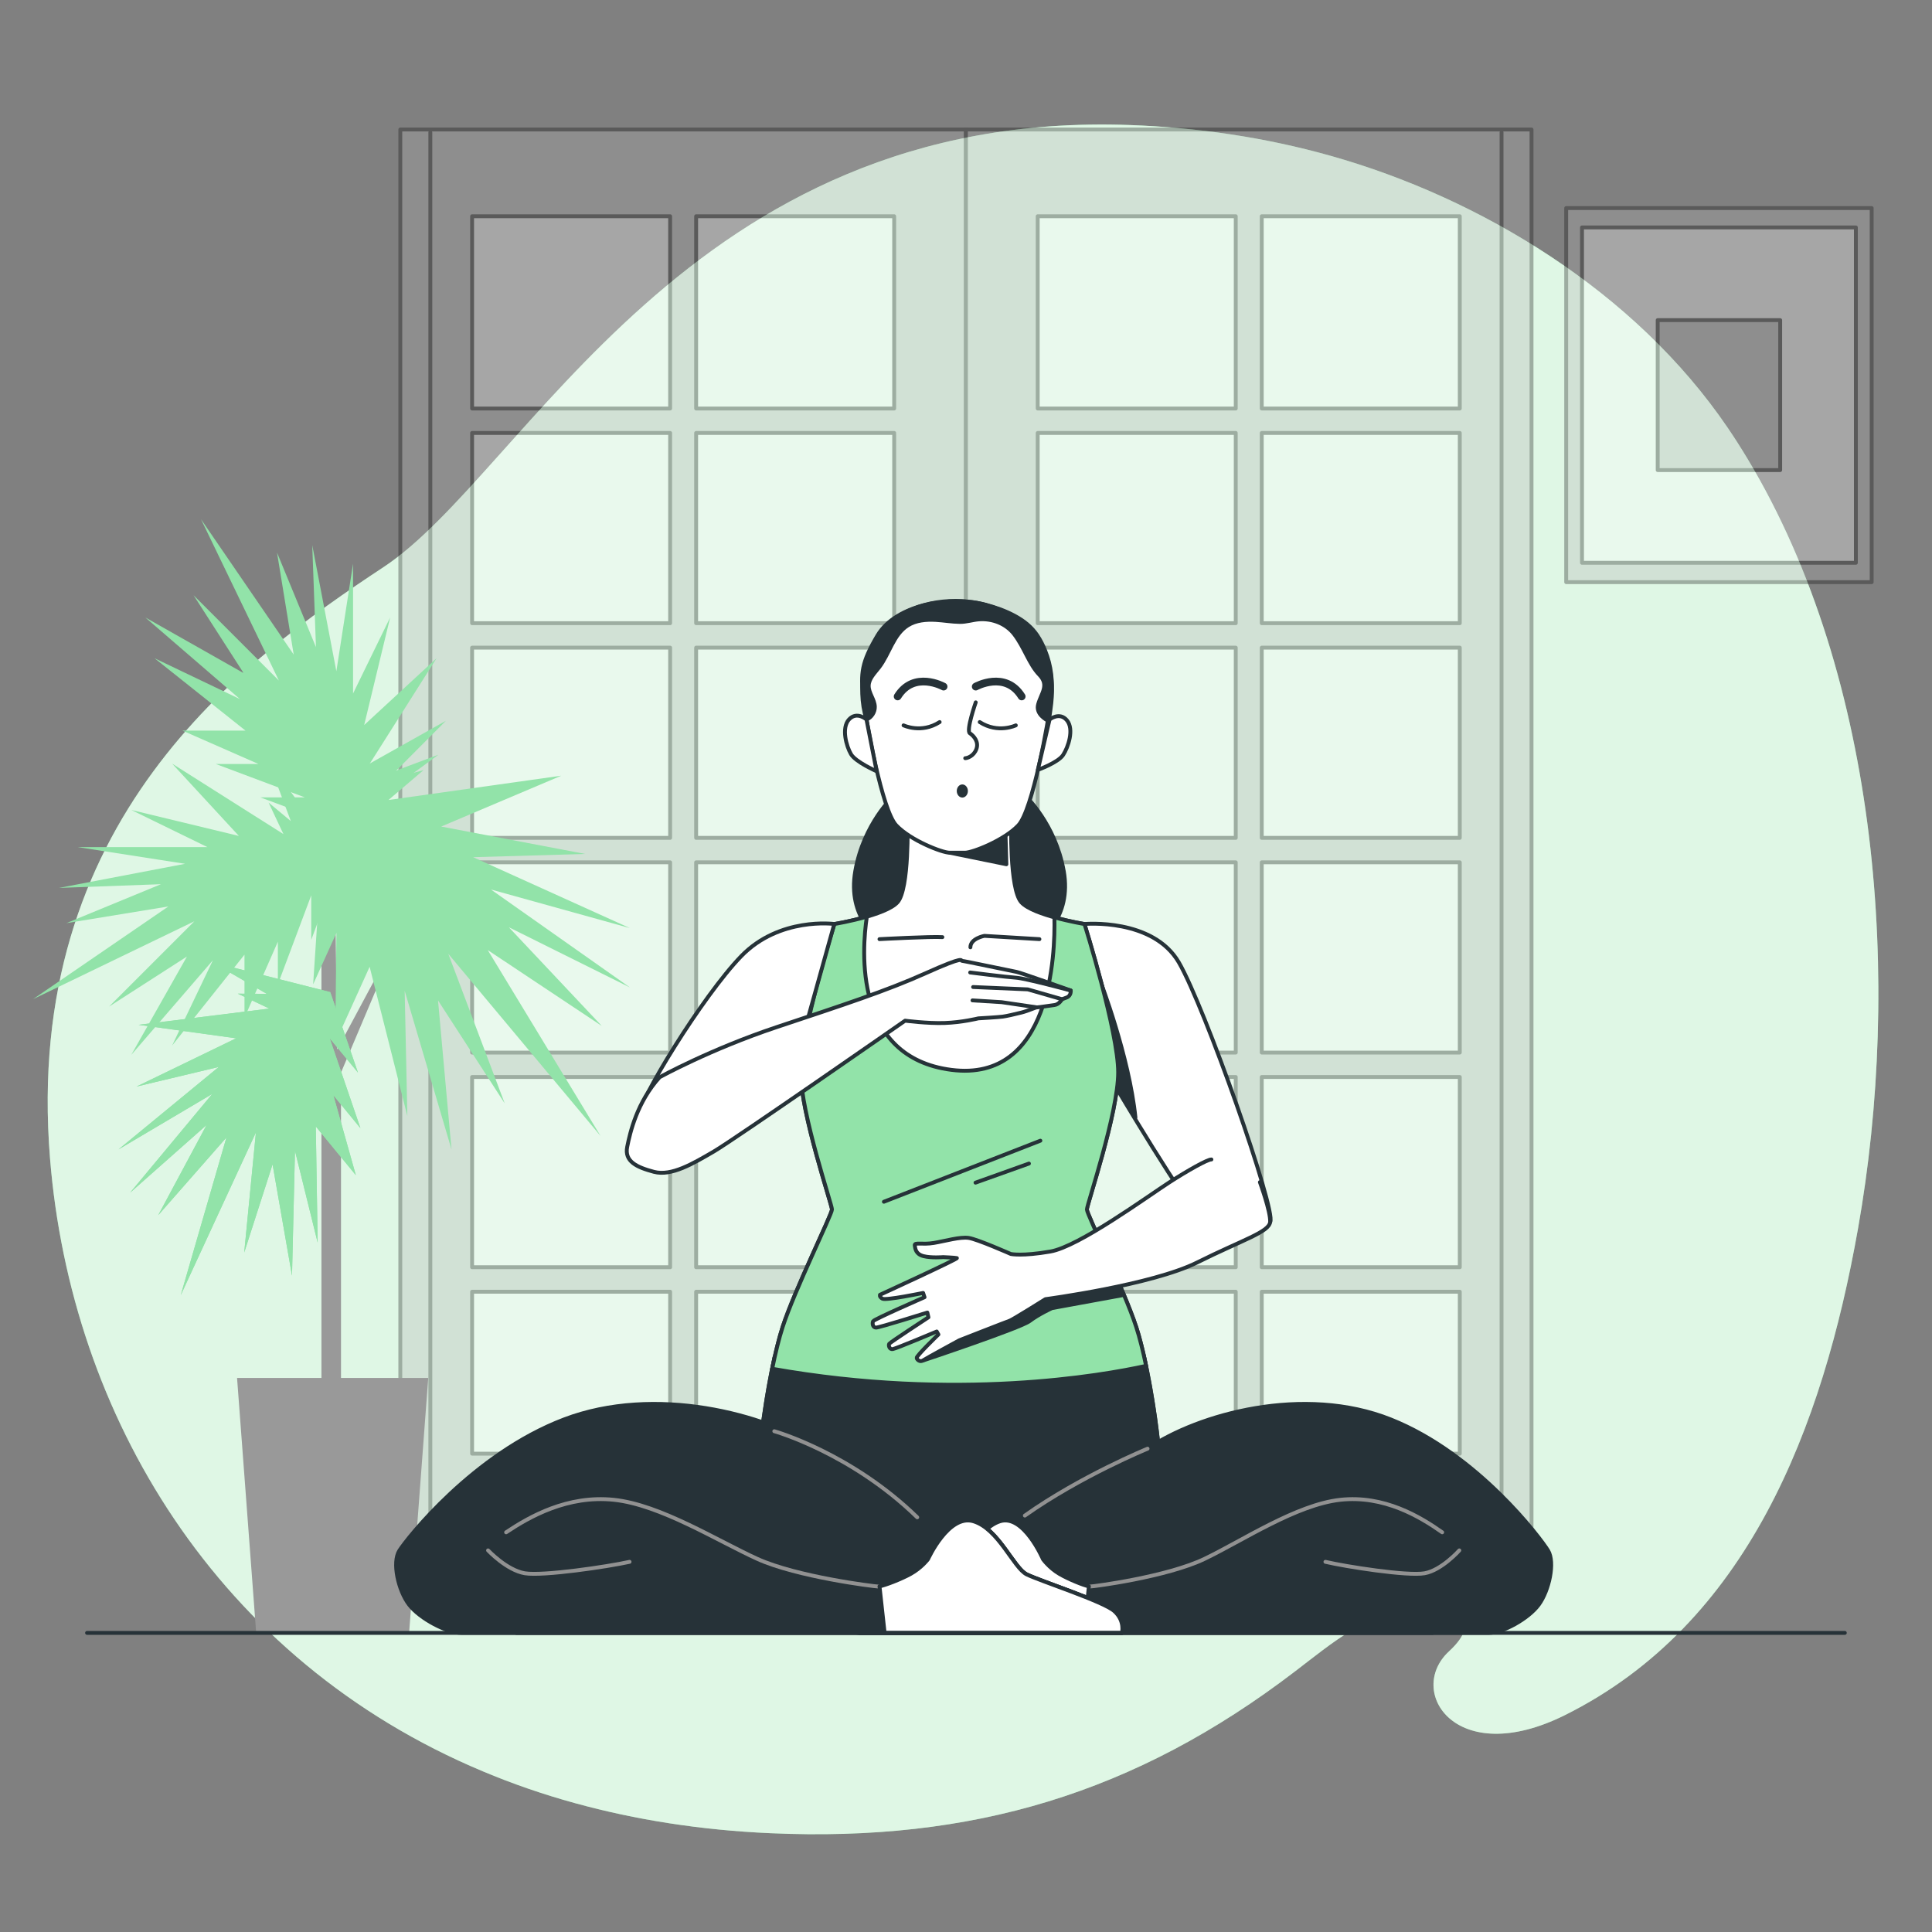 <svg xmlns="http://www.w3.org/2000/svg" viewBox="0 0 500 500"><rect x="0" y="0" width="500" height="500" fill="#808080" stroke="none"/><g id="freepik--background-simple--inject-7"><g><path d="M452.28,118.76c-1.66-2.76-3.38-5.47-5.19-8.12-24-35.26-63.95-59.4-102.77-70.33-17.01-4.8-34.47-7.31-51.9-7.95-114.34-4.15-156.35,90.12-193.19,114.43C62.39,171.1,5.85,212.62,12.95,299.84c5.38,66.32,43.11,129.73,112.01,158.58,7.59,3.19,15.56,5.96,23.91,8.25,15.53,4.27,32.36,6.96,50.5,7.76,52.09,2.32,94.39-10.24,135.76-41.86,9.62-7.35,19.18-15.64,31.66-16.55,9.07-.66,17.67,2.6,8.19,11.37-11.14,10.3,1.71,30.57,30.01,16.49,47.25-23.52,66.69-74.26,75.85-125.85,11.24-63.33,5.79-142.09-28.56-199.27Z" style="fill:#92E3A9;"></path><path d="M452.28,118.76c-1.66-2.76-3.38-5.47-5.19-8.12-24-35.26-63.95-59.4-102.77-70.33-17.01-4.8-34.47-7.31-51.9-7.95-114.34-4.15-156.35,90.12-193.19,114.43C62.39,171.1,5.85,212.62,12.95,299.84c5.38,66.32,43.11,129.73,112.01,158.58,7.59,3.19,15.56,5.96,23.91,8.25,15.53,4.27,32.36,6.96,50.5,7.76,52.09,2.32,94.39-10.24,135.76-41.86,9.62-7.35,19.18-15.64,31.66-16.55,9.07-.66,17.67,2.6,8.19,11.37-11.14,10.3,1.71,30.57,30.01,16.49,47.25-23.52,66.69-74.26,75.85-125.85,11.24-63.33,5.79-142.09-28.56-199.27Z" style="fill:#fff; opacity:.7;"></path></g></g><g id="freepik--Picture--inject-7"><g style="opacity:.3;"><rect x="405.33" y="53.85" width="79.06" height="96.81" style="fill:#adadad; stroke:#000; stroke-linecap:round; stroke-linejoin:round;"></rect><rect x="409.42" y="58.86" width="70.88" height="86.79" style="fill:#fff; stroke:#000; stroke-linecap:round; stroke-linejoin:round;"></rect><rect x="429.01" y="82.85" width="31.7" height="38.81" style="fill:#adadad; stroke:#000; stroke-linecap:round; stroke-linejoin:round;"></rect></g></g><g id="freepik--Doors--inject-7"><g style="opacity:.3;"><g><rect x="103.6" y="33.51" width="146.38" height="370.37" style="fill:#adadad; stroke:#000; stroke-linecap:round; stroke-linejoin:round;"></rect><g><rect x="180.16" y="223.17" width="51.25" height="49.23" style="fill:#fff; stroke:#000; stroke-linecap:round; stroke-linejoin:round;"></rect><rect x="180.16" y="112.05" width="51.25" height="49.23" style="fill:#fff; stroke:#000; stroke-linecap:round; stroke-linejoin:round;"></rect><rect x="180.16" y="278.73" width="51.25" height="49.23" style="fill:#fff; stroke:#000; stroke-linecap:round; stroke-linejoin:round;"></rect><rect x="180.16" y="55.96" width="51.25" height="49.76" style="fill:#fff; stroke:#000; stroke-linecap:round; stroke-linejoin:round;"></rect><rect x="122.18" y="55.96" width="51.25" height="49.76" style="fill:#fff; stroke:#000; stroke-linecap:round; stroke-linejoin:round;"></rect><rect x="180.16" y="167.61" width="51.25" height="49.23" style="fill:#fff; stroke:#000; stroke-linecap:round; stroke-linejoin:round;"></rect><rect x="122.18" y="167.61" width="51.25" height="49.23" style="fill:#fff; stroke:#000; stroke-linecap:round; stroke-linejoin:round;"></rect><rect x="180.16" y="334.3" width="51.25" height="41.9" style="fill:#fff; stroke:#000; stroke-linecap:round; stroke-linejoin:round;"></rect><rect x="122.18" y="278.73" width="51.25" height="49.23" style="fill:#fff; stroke:#000; stroke-linecap:round; stroke-linejoin:round;"></rect><rect x="122.18" y="334.3" width="51.25" height="41.9" style="fill:#fff; stroke:#000; stroke-linecap:round; stroke-linejoin:round;"></rect><rect x="122.18" y="223.17" width="51.25" height="49.23" style="fill:#fff; stroke:#000; stroke-linecap:round; stroke-linejoin:round;"></rect><rect x="122.18" y="112.05" width="51.25" height="49.23" style="fill:#fff; stroke:#000; stroke-linecap:round; stroke-linejoin:round;"></rect></g><line x1="111.37" y1="34.26" x2="111.37" y2="403.55" style="fill:none; stroke:#000; stroke-linecap:round; stroke-linejoin:round;"></line></g><g><rect x="249.99" y="33.51" width="146.38" height="370.37" transform="translate(646.35 437.4) rotate(180)" style="fill:#adadad; stroke:#000; stroke-linecap:round; stroke-linejoin:round;"></rect><g><rect x="268.56" y="223.17" width="51.25" height="49.23" style="fill:#fff; stroke:#000; stroke-linecap:round; stroke-linejoin:round;"></rect><rect x="268.56" y="112.05" width="51.25" height="49.23" style="fill:#fff; stroke:#000; stroke-linecap:round; stroke-linejoin:round;"></rect><rect x="268.56" y="278.73" width="51.25" height="49.23" style="fill:#fff; stroke:#000; stroke-linecap:round; stroke-linejoin:round;"></rect><rect x="268.56" y="55.96" width="51.25" height="49.76" style="fill:#fff; stroke:#000; stroke-linecap:round; stroke-linejoin:round;"></rect><rect x="326.54" y="55.96" width="51.25" height="49.76" style="fill:#fff; stroke:#000; stroke-linecap:round; stroke-linejoin:round;"></rect><rect x="268.56" y="167.61" width="51.25" height="49.23" style="fill:#fff; stroke:#000; stroke-linecap:round; stroke-linejoin:round;"></rect><rect x="326.54" y="167.61" width="51.25" height="49.23" style="fill:#fff; stroke:#000; stroke-linecap:round; stroke-linejoin:round;"></rect><rect x="268.56" y="334.3" width="51.25" height="41.9" style="fill:#fff; stroke:#000; stroke-linecap:round; stroke-linejoin:round;"></rect><rect x="326.54" y="278.73" width="51.25" height="49.23" style="fill:#fff; stroke:#000; stroke-linecap:round; stroke-linejoin:round;"></rect><rect x="326.54" y="334.3" width="51.25" height="41.9" style="fill:#fff; stroke:#000; stroke-linecap:round; stroke-linejoin:round;"></rect><rect x="326.54" y="223.17" width="51.25" height="49.23" style="fill:#fff; stroke:#000; stroke-linecap:round; stroke-linejoin:round;"></rect><rect x="326.54" y="112.05" width="51.25" height="49.23" style="fill:#fff; stroke:#000; stroke-linecap:round; stroke-linejoin:round;"></rect></g><line x1="388.6" y1="34.26" x2="388.6" y2="403.55" style="fill:none; stroke:#000; stroke-linecap:round; stroke-linejoin:round;"></line></g></g></g><g id="freepik--Plant--inject-7"><g><polygon points="110.83 356.61 61.35 356.61 66.3 422.59 105.88 422.59 110.83 356.61" style="fill:#999;"></polygon><polygon points="83.19 222.23 83.19 366.63 88.25 361.57 88.25 277.58 103.91 240.57 87.28 271.61 86.66 226.8 83.19 222.23" style="fill:#999;"></polygon><g><polygon points="73.35 215.86 44.54 197.62 61.82 216.34 33.98 209.62 53.66 219.22 20.06 219.22 47.9 223.55 15.26 229.79 41.66 228.83 17.18 238.91 43.58 234.59 8.54 258.59 50.3 238.43 28.22 260.51 48.38 247.55 33.98 272.99 55.1 248.51 44.54 270.59 63.27 247.07 63.27 263.39 71.91 243.71 71.91 254.75 80.55 231.71 80.55 243.23 86.66 226.8 88.23 222.59 69.51 197.14 75.27 212.5 69.51 207.7 73.35 215.86" style="fill:#92E3A9;"></polygon><polygon points="69.7 261.02 35.87 265.22 61.11 268.71 35.33 281.2 56.63 276.12 30.68 297.46 54.93 283.11 33.68 308.66 53.46 291.15 40.95 314.49 58.6 294.38 46.78 335.18 66.23 293.08 63.2 324.16 70.54 301.35 75.57 330.14 76.34 297.82 82.21 321.58 81.73 291.53 92.09 304.13 86.27 283.44 93.28 291.97 85.32 268.69 92.64 277.58 86.93 261.02 85.46 256.76 54.85 249 69.05 257.21 61.55 257.16 69.7 261.02" style="fill:#92E3A9;"></polygon><polygon points="69.7 261.02 35.87 265.22 61.11 268.71 35.33 281.2 56.63 276.12 30.68 297.46 54.93 283.11 33.68 308.66 53.46 291.15 40.95 314.49 58.6 294.38 46.78 335.18 66.23 293.08 63.2 324.16 70.54 301.35 75.57 330.14 76.34 297.82 82.21 321.58 81.73 291.53 92.09 304.13 86.27 283.44 93.28 291.97 85.32 268.69 92.64 277.58 86.93 261.02 85.46 256.76 54.85 249 69.05 257.21 61.55 257.16 69.7 261.02" style="fill:#92E3A9;"></polygon><polygon points="100.53 207.04 145.26 200.75 114.18 213.91 151.45 221 122.45 221.84 163.01 240.19 127.05 230.2 163.04 255.56 131.7 239.98 155.74 265.51 126.23 245.88 155.42 293.99 116.02 246.85 130.62 285.56 113.36 258.91 116.85 297.48 104.73 256.4 105.42 288.81 95.66 250.2 86.75 269.9 87.07 241.43 81.04 254.75 83.19 222.23 76.9 236.13 78.5 212.97 78.91 207.02 115.39 186.54 100.05 201.94 109.63 199.29 100.53 207.04" style="fill:#92E3A9;"></polygon><polygon points="94.73 199.16 112.97 170.36 94.25 187.64 100.97 159.8 91.37 179.48 91.37 145.88 87.05 173.72 80.81 141.08 81.77 167.48 71.69 143 76.01 169.4 52.01 134.36 72.17 176.12 50.09 154.04 63.05 174.2 37.61 159.8 62.09 180.92 40.01 170.36 63.53 189.08 47.21 189.08 66.89 197.72 55.85 197.72 78.89 206.36 67.37 206.36 83.79 212.47 88.01 214.04 113.45 195.32 98.09 201.08 102.89 195.32 94.73 199.16" style="fill:#92E3A9;"></polygon></g></g></g><g id="freepik--Character--inject-7"><g><path d="M275.29,225.42c-2.15-12.26-9.96-19.47-9.96-19.47-9.5-5.52-17.01,.61-17.01,.61,0,0-7.51-6.13-17.01-.61,0,0-7.82,7.2-9.96,19.47-2.15,12.26,6.28,17.63,6.28,17.63h41.39s8.43-5.36,6.28-17.63Z" style="fill:#263238; stroke:#263238; stroke-linecap:round; stroke-linejoin:round;"></path><path d="M280.66,239.13s17.69-1.6,24.41,9.92c6.72,11.51,25.27,64.29,23.67,67.17-1.6,2.88-13.11,2.88-17.27-.32-4.16-3.2-23.03-35.18-23.03-35.18l-7.77-41.58Z" style="fill:#fff; stroke:#263238; stroke-linecap:round; stroke-linejoin:round;"></path><path d="M284.75,253.88s7.49,19.54,9.1,35.33l-5.41-8.49-3.69-26.84Z" style="fill:#263238; stroke:#263238; stroke-linecap:round; stroke-linejoin:round;"></path><path d="M294.04,343.41c-3.11-9.6-12.76-29.11-12.76-30.39s8.09-24.95,8.09-35.5-8.71-38.38-8.71-38.38c0,0-13.31-2.18-16.38-5.66-3.07-3.48-2.58-20.9-2.58-20.9l-13.41-1.58-13.41,1.58s.48,17.42-2.58,20.9c-3.07,3.48-16.38,5.66-16.38,5.66,0,0-8.71,27.83-8.71,38.38s8.09,34.23,8.09,35.5-9.65,20.79-12.76,30.39c-3.11,9.6-5.91,28.15-6.22,36.78l51.98,31.67,51.98-31.67c-.31-8.64-3.11-27.19-6.22-36.78Z" style="fill:#fff; stroke:#263238; stroke-linecap:round; stroke-linejoin:round;"></path><polygon points="245.78 220.68 260.45 223.67 260.12 212.19 245.78 220.68" style="fill:#263238; stroke:#263238; stroke-linecap:round; stroke-linejoin:round;"></polygon><path d="M227.61,243.05s13.52-.72,16.28-.52" style="fill:none; stroke:#263238; stroke-linecap:round; stroke-linejoin:round;"></path><path d="M269,243.05l-14.24-.85s-3.62,.66-3.62,2.96" style="fill:none; stroke:#263238; stroke-linecap:round; stroke-linejoin:round;"></path><g><path d="M268.47,164.46c-1.43-2.1-3.28-3.7-5.97-5.14-2.32-1.24-4.84-2.13-7.39-2.81-8.67-2.33-23.11-.35-28.03,7.98-4.1,6.94-4.41,9.69-3.65,16.15,.76,6.46,4.86,29.06,8.51,32.94,3.65,3.88,11.86,7.1,13.83,7.1h3.95c1.98,0,10.18-3.23,13.83-7.1,3.65-3.88,7.75-26.48,8.51-32.94,.49-4.17,0-8.36-1.58-12.28-.6-1.48-1.25-2.76-2.02-3.9Z" style="fill:#fff; stroke:#263238; stroke-linecap:round; stroke-linejoin:round;"></path><path d="M233.84,187.72s4.59,2.21,9.34-.85" style="fill:none; stroke:#263238; stroke-linecap:round; stroke-linejoin:round;"></path><path d="M244.2,177.69s-7.65-4.25-11.89,2.55" style="fill:none; stroke:#263238; stroke-linecap:round; stroke-linejoin:round; stroke-width:2px;"></path><path d="M262.89,187.72s-4.59,2.21-9.34-.85" style="fill:none; stroke:#263238; stroke-linecap:round; stroke-linejoin:round;"></path><path d="M252.52,177.69s7.65-4.25,11.89,2.55" style="fill:none; stroke:#263238; stroke-linecap:round; stroke-linejoin:round; stroke-width:2px;"></path><path d="M252.52,181.77s-2.55,7.31-1.53,7.99c1.02,.68,2.38,2.21,1.7,4.08-.68,1.87-2.38,2.38-2.89,2.38" style="fill:none; stroke:#263238; stroke-linecap:round; stroke-linejoin:round;"></path><path d="M250.49,204.71c0,.94-.65,1.7-1.44,1.7s-1.44-.76-1.44-1.7,.65-1.7,1.44-1.7,1.44,.76,1.44,1.7Z" style="fill:#263238;"></path><path d="M270.5,169.02c-.6-1.56-1.25-2.91-2.02-4.1-1.43-2.21-3.28-3.89-5.97-5.4-2.32-1.3-4.84-2.24-7.39-2.96-7.78-2.2-17.99-.99-24.4,4.19-7.07,5.71-9.13,17.12-6.47,25.47,1.3-.53,2.2-1.91,2.16-3.31-.05-1.91-1.64-3.56-1.59-5.47,.05-1.84,1.56-3.25,2.68-4.71,2.7-3.52,3.68-8.5,7.43-10.87,2.11-1.34,4.75-1.56,7.24-1.42,2.08,.12,4.14,.49,6.23,.52,1.73,.02,3.27-.54,4.99-.67,3.42-.25,6.93,1.08,9.06,3.82,2.64,3.4,3.89,7.82,6.53,10.53,2.64,2.72,.47,4.76-.31,7.65-.67,2.49,2.01,3.97,2.76,4.33,.3-1.91,.52-3.53,.65-4.67,.49-4.38,0-8.79-1.58-12.92Z" style="fill:#263238; stroke:#263238; stroke-linecap:round; stroke-linejoin:round;"></path><path d="M224.24,186.21s-2.47-2.23-4.51-.03c-2.04,2.21-.68,6.97,.51,9s6.63,4.42,6.63,4.42l-2.63-13.4Z" style="fill:#fff; stroke:#263238; stroke-linecap:round; stroke-linejoin:round;"></path><path d="M271.63,186.21s2.59-2.1,4.5,.22c1.91,2.32,.3,6.99-1,8.96-1.3,1.97-6.53,3.85-6.53,3.85l3.03-13.04Z" style="fill:#fff; stroke:#263238; stroke-linecap:round; stroke-linejoin:round;"></path></g><path d="M196.31,380.19l60.3,38.71,43.65-38.71c-.24-6.73-2-19.49-4.24-29.33-53.33,6.7-85.41,2.24-95.56,.33-2.2,9.8-3.92,22.34-4.16,29Z" style="fill:#263238; stroke:#263238; stroke-linecap:round; stroke-linejoin:round;"></path><g><path d="M199.83,354.23c47.78,8.48,85.64,1.71,96.78-.75-.79-3.8-1.66-7.31-2.56-10.07-3.11-9.6-12.76-29.11-12.76-30.39s8.09-24.95,8.09-35.5-8.71-38.38-8.71-38.38c0,0-3.79-.62-7.79-1.73,.22,9.4-.79,42.78-26.65,39.47-25.33-3.23-23.19-30.98-21.89-39.65-4.22,1.22-8.4,1.9-8.4,1.9,0,0-8.71,27.83-8.71,38.38s8.09,34.23,8.09,35.5-9.65,20.79-12.76,30.39c-.95,2.94-1.88,6.73-2.71,10.82Z" style="fill:#92E3A9; stroke:#263238; stroke-linecap:round; stroke-linejoin:round;"></path><path d="M238.91,352.09s25.09-8.36,27.54-10.19c2.45-1.84,5.81-3.36,5.81-3.36l18.35-3.36-2.14-5.2s-21.72,3.98-27.22,6.73c-5.51,2.75-22.34,15.39-22.34,15.39Z" style="fill:#263238; stroke:#263238; stroke-linecap:round; stroke-linejoin:round;"></path><line x1="228.75" y1="311.01" x2="269.25" y2="295.21" style="fill:none; stroke:#263238; stroke-linecap:round; stroke-linejoin:round;"></line><line x1="266.29" y1="301.13" x2="252.46" y2="306.07" style="fill:none; stroke:#263238; stroke-linecap:round; stroke-linejoin:round;"></line></g><path d="M215.92,239.13s-14.17-1.92-24.09,8.32c-9.92,10.24-26.87,37.74-26.87,42.22s12.15,5.44,19.83,1.6c7.68-3.84,23.35-24.31,23.35-24.31l7.77-27.83Z" style="fill:#fff; stroke:#263238; stroke-linecap:round; stroke-linejoin:round;"></path><path d="M313.51,300.07c-.99-.05-6.24,2.92-10.85,5.9-5.89,3.81-23.46,16.65-30.82,17.92-7.36,1.28-10.24,.64-10.24,.64,0,0-8.68-3.84-10.92-4.16s-5.96,.79-9,1.3c-3.04,.51-5.07-.25-4.94,.63,.13,.89,.25,2.28,2.28,2.79,2.03,.51,5.07,.25,5.07,.25,0,0,3.04,.13,3.55,.25,.51,.13-19.9,9.5-19.9,9.5,0,0-.25,.51,.63,1.01,.89,.51,10.53-1.49,10.53-1.49l.37,1.11s-13.05,5.7-13.31,6.21c-.25,.51-.13,1.65,.76,1.65s13.28-3.89,13.28-3.89l.28,1.23s-9.88,6.46-10.14,6.84c-.25,.38,0,1.52,.89,1.39,.89-.13,11.4-4.56,11.4-4.56l.43,.78s-5.76,5.56-5.63,6.07c.13,.51,.89,1.14,1.65,.63,.76-.51,9.38-5.2,9.38-5.2,0,0,12.29-4.82,13.05-5.07,.76-.25,9.25-5.58,9.25-5.58,0,0,27.63-3.67,39.28-9.5,11.66-5.83,18.72-7.87,18.87-10.52,.14-2.65-2.65-10.26-2.65-10.26" style="fill:#fff; stroke:#263238; stroke-linecap:round; stroke-linejoin:round;"></path><g><path d="M170.75,278.76s13.09-7.22,30.24-12.94c17.15-5.72,28.28-9.33,38.66-13.99,10.38-4.66,8.88-3.16,9.33-3.16s13.24,2.71,14.14,2.86c.9,.15,13.99,4.81,13.99,4.81,0,0,.15,1.35-1.05,1.81l-1.2,.45s-.75,1.35-1.96,1.5c-1.2,.15-4.06,.6-4.51,.6s-2.26,.9-4.06,1.35-3.76,.9-4.81,1.05c-1.05,.15-6.32,.45-6.32,.45,0,0-4.21,1.05-8.73,1.2-4.51,.15-10.23-.6-10.23-.6,0,0-44.08,30.69-49.5,33.85-5.42,3.16-10.98,6.47-15.5,5.27-4.51-1.2-7.67-2.71-6.92-6.47,.75-3.76,2.56-11.58,8.42-18.05Z" style="fill:#fff; stroke:#263238; stroke-linecap:round; stroke-linejoin:round;"></path><path d="M251.08,251.68s9.48,1.2,11.88,1.35c2.41,.15,14.14,3.31,14.14,3.31" style="fill:none; stroke:#263238; stroke-linecap:round; stroke-linejoin:round;"></path><polyline points="251.84 255.44 265.98 256.05 274.85 258.6" style="fill:none; stroke:#263238; stroke-linecap:round; stroke-linejoin:round;"></polyline><polyline points="251.68 258.9 259.21 259.36 268.38 260.71" style="fill:none; stroke:#263238; stroke-linecap:round; stroke-linejoin:round;"></polyline></g><g><g><path d="M269.93,403.52s13.93-19.63,27.05-28.6c13.12-8.97,40.45-16.54,62.95-7.57,22.5,8.97,38.84,30.84,40.71,33.93,1.87,3.08,.27,10.37-2.41,14.02s-9.37,7.29-12.86,7.29H221.99s-.8-3.08,1.88-5.61c2.68-2.52,18.48-7.85,21.7-9.53,3.21-1.68,6.96-11.78,13.13-13.74s11.25,9.81,11.25,9.81Z" style="fill:#263238; stroke:#263238; stroke-linecap:round; stroke-linejoin:round;"></path><g><path d="M370.74,422.59H222.43s-.8-3.08,1.86-5.61c2.65-2.52,18.3-7.85,21.49-9.53,3.18-1.68,6.9-11.78,13-13.74,6.1-1.96,11.14,9.81,11.14,9.81,0,0,1.59,2.24,4.25,3.8,2.65,1.56,7.08,3.27,7.96,3.27s19.91-2.49,29.64-7.17c9.73-4.67,23.74-14.02,35.09-15.27,11.35-1.25,20.64,4.36,26.39,8.41" style="fill:#263238; stroke:#263238; stroke-linecap:round; stroke-linejoin:round;"></path><path d="M377.67,401.24s-4.57,5.14-8.99,5.92c-4.42,.78-20.35-1.71-25.66-2.96" style="fill:none; stroke:#919191; stroke-linecap:round; stroke-linejoin:round;"></path><path d="M282.12,410.59c.88,0,19.91-2.49,29.64-7.17,9.73-4.67,23.74-14.02,35.09-15.27,11.35-1.25,20.64,4.36,26.39,8.41" style="fill:none; stroke:#919191; stroke-linecap:round; stroke-linejoin:round;"></path><path d="M281.8,410.55l-1.25,12.04h-58.12s-.8-3.08,1.86-5.61c2.65-2.52,18.3-7.85,21.49-9.53,3.18-1.68,6.9-11.78,13-13.74,6.1-1.96,11.14,9.81,11.14,9.81,0,0,1.59,2.24,4.25,3.8,2.42,1.42,6.3,2.97,7.64,3.23Z" style="fill:#fff; stroke:#263238; stroke-linecap:round; stroke-linejoin:round;"></path></g></g><g><path d="M240.19,403.52s-14.58-19.63-28.32-28.6c-13.74-8.97-42.34-16.54-65.89-7.57s-40.65,30.84-42.62,33.93c-1.96,3.08-.28,10.37,2.52,14.02,2.8,3.64,9.81,7.29,13.46,7.29h171.03s.84-3.08-1.96-5.61c-2.8-2.52-19.35-7.85-22.71-9.53-3.36-1.68-7.29-11.78-13.74-13.74-6.45-1.96-11.78,9.81-11.78,9.81Z" style="fill:#263238; stroke:#263238; stroke-linecap:round; stroke-linejoin:round;"></path><g><path d="M133.63,422.59h156.74s.84-3.08-1.96-5.61c-2.8-2.52-19.35-7.85-22.71-9.53-3.36-1.68-7.29-11.78-13.74-13.74s-11.78,9.81-11.78,9.81c0,0-1.68,2.24-4.49,3.8s-7.48,3.27-8.41,3.27-21.04-2.49-31.32-7.17c-10.29-4.67-25.09-14.02-37.09-15.27-12-1.25-21.82,4.36-27.89,8.41" style="fill:#263238; stroke:#263238; stroke-linecap:round; stroke-linejoin:round;"></path><path d="M126.31,401.24s4.83,5.14,9.51,5.92c4.67,.78,21.5-1.71,27.11-2.96" style="fill:none; stroke:#919191; stroke-linecap:round; stroke-linejoin:round;"></path><path d="M227.28,410.59c-.93,0-21.04-2.49-31.32-7.17-10.29-4.67-25.09-14.02-37.09-15.27-12-1.25-21.82,4.36-27.89,8.41" style="fill:none; stroke:#919191; stroke-linecap:round; stroke-linejoin:round;"></path><path d="M227.62,410.55l1.32,12.04h61.42s.84-3.08-1.96-5.61c-2.8-2.52-19.35-7.85-22.71-9.53-3.36-1.68-7.29-11.78-13.74-13.74s-11.78,9.81-11.78,9.81c0,0-1.68,2.24-4.49,3.8-2.56,1.42-6.66,2.97-8.08,3.23Z" style="fill:#fff; stroke:#263238; stroke-linecap:round; stroke-linejoin:round;"></path></g></g><path d="M200.39,370.4s19.83,5.57,36.99,22.28" style="fill:none; stroke:#919191; stroke-linecap:round; stroke-linejoin:round;"></path><path d="M296.99,374.92s-17.28,7.06-31.76,17.31" style="fill:none; stroke:#919191; stroke-linecap:round; stroke-linejoin:round;"></path></g></g></g><g id="freepik--Floor--inject-7"><line x1="22.53" y1="422.59" x2="477.44" y2="422.59" style="fill:none; stroke:#263238; stroke-linecap:round; stroke-linejoin:round;"></line></g></svg>
